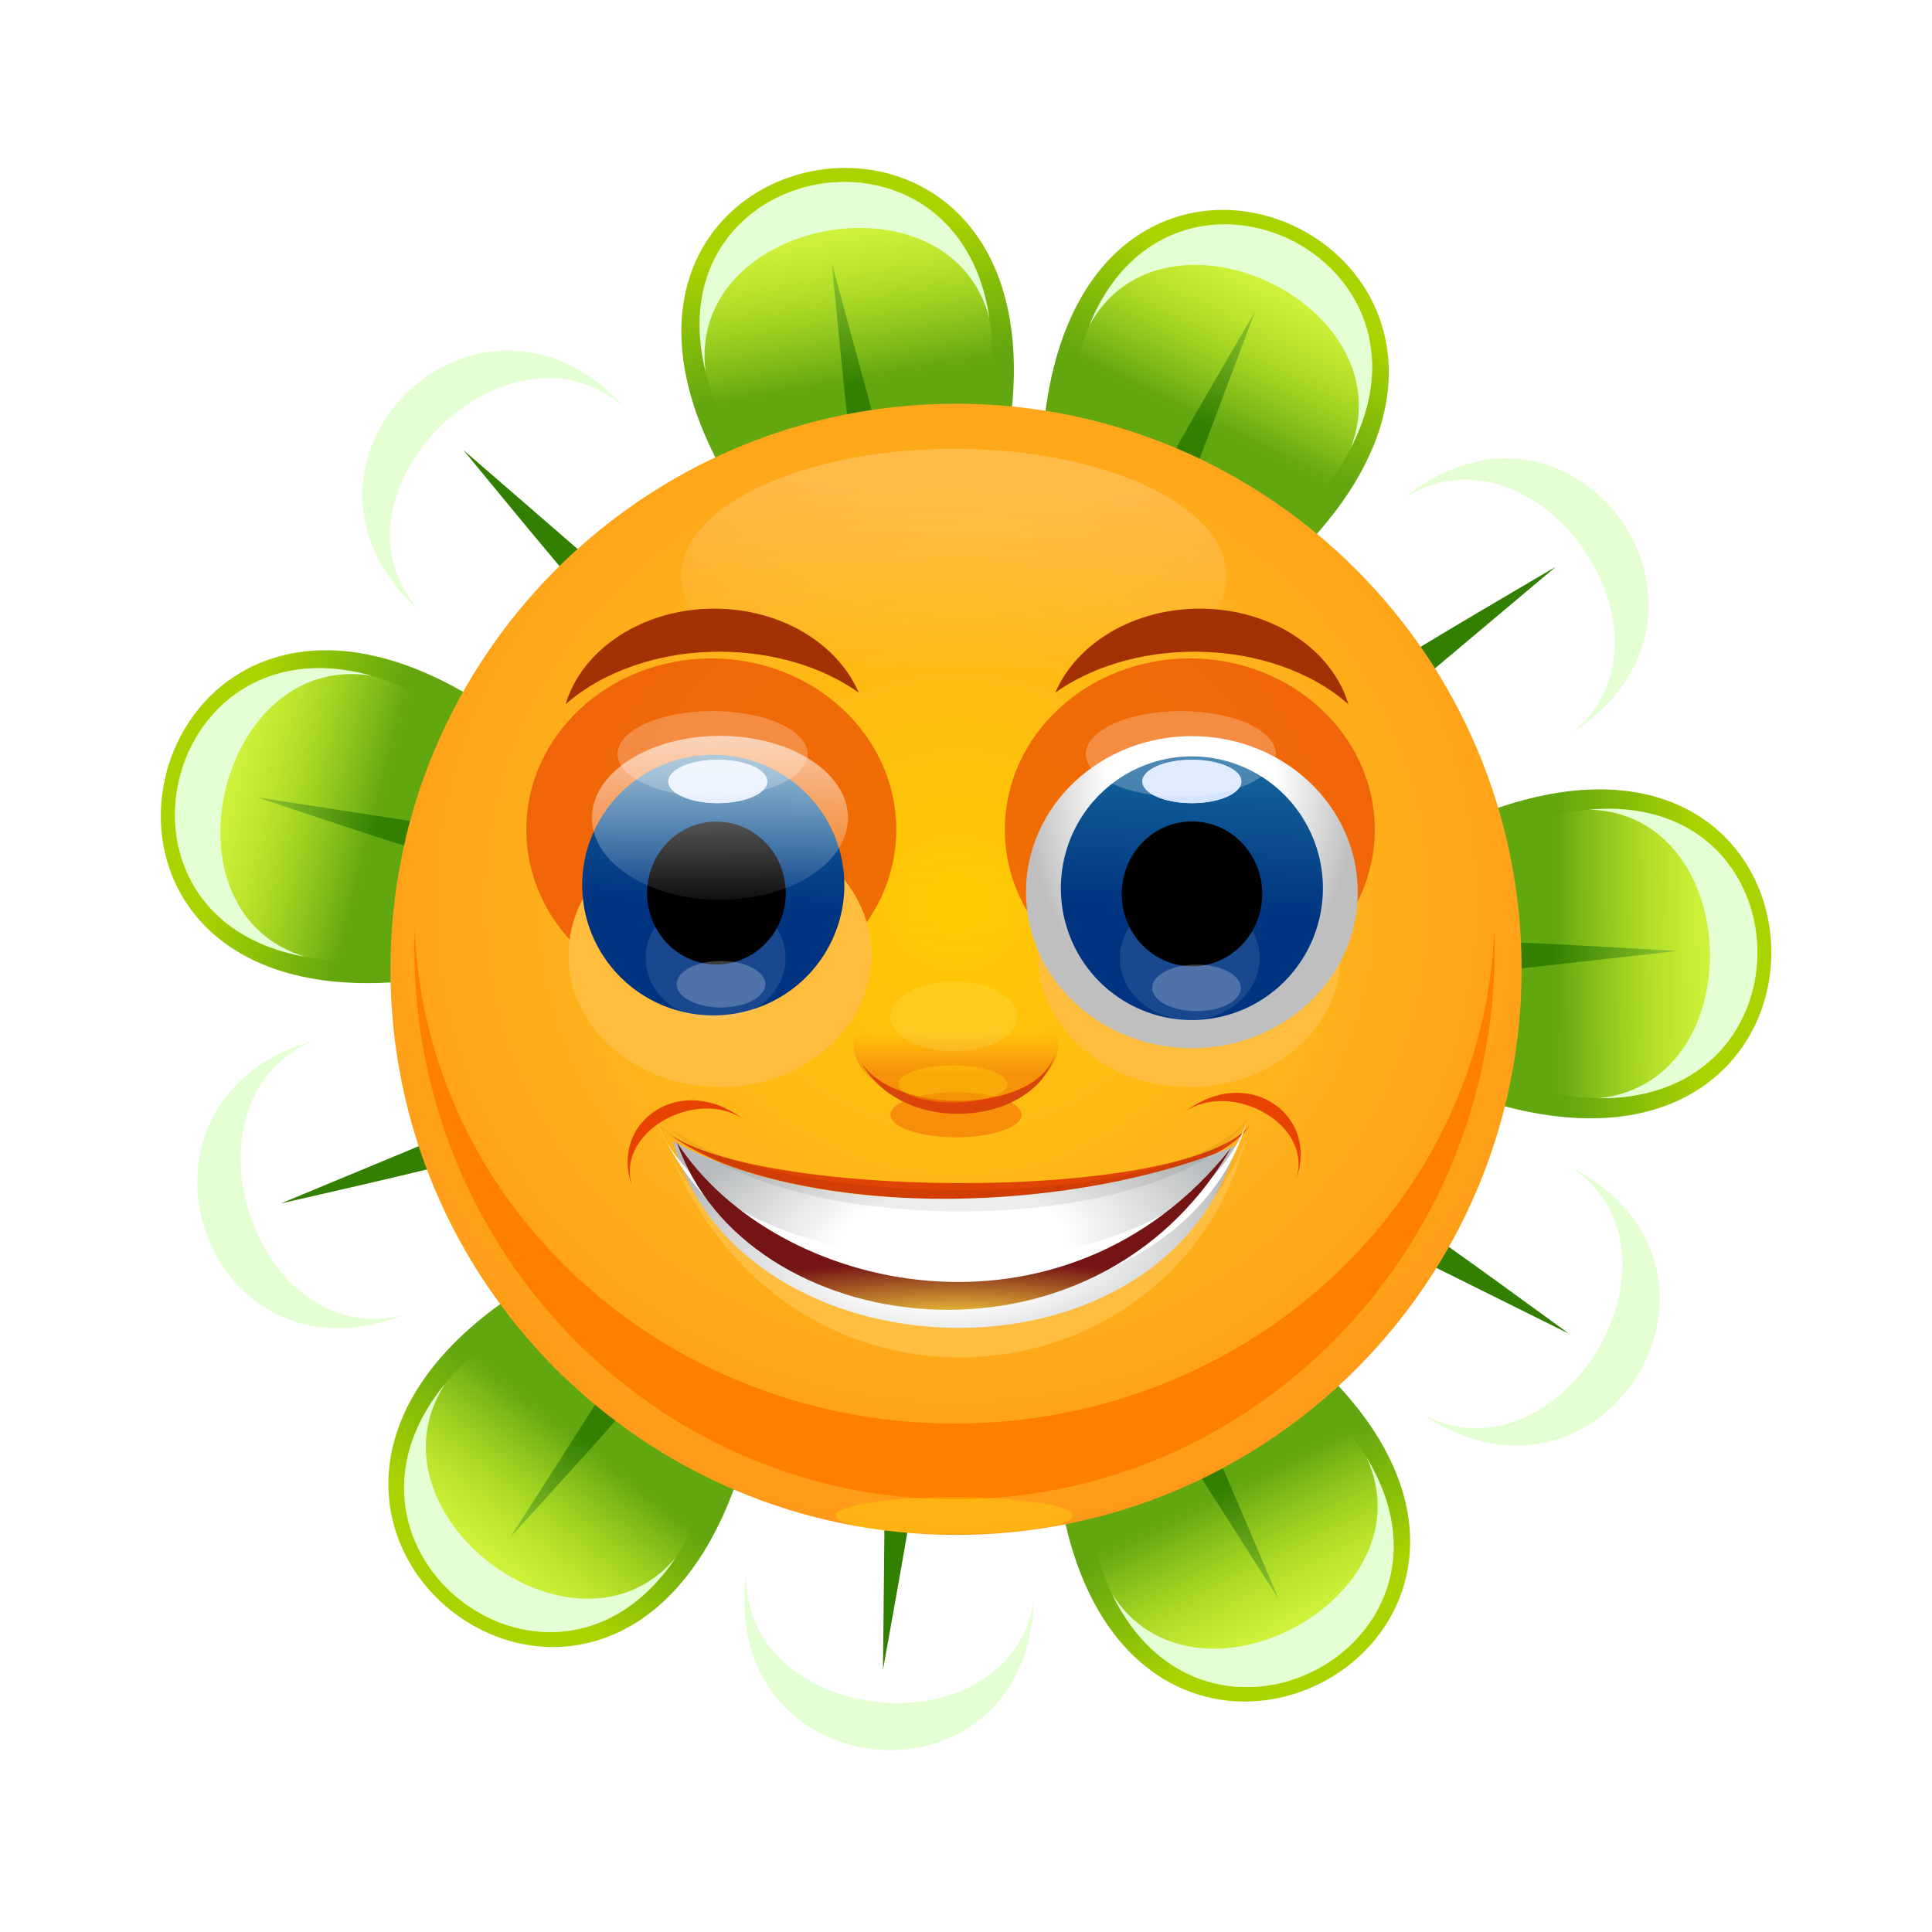 <svg:svg xmlns:dc="http://purl.org/dc/elements/1.1/" xmlns:ns1="http://sodipodi.sourceforge.net/DTD/sodipodi-0.dtd" xmlns:ns2="http://www.inkscape.org/namespaces/inkscape" xmlns:ns3="http://www.w3.org/1999/xlink" xmlns:ns5="http://creativecommons.org/ns#" xmlns:rdf="http://www.w3.org/1999/02/22-rdf-syntax-ns#" xmlns:svg="http://www.w3.org/2000/svg" height="1849.267" id="svg4248" version="1.1" viewBox="-143.873 -150.231 1849.267 1849.267" width="1849.267" ns1:docname="flower-smiley.svg" ns2:version="0.48.2 r9819">
  <svg:defs id="defs4250">
    <svg:linearGradient id="linearGradient3940">
      <svg:stop id="stop3942" offset="0" style="stop-color:#ffcb00;stop-opacity:1" />
      <svg:stop id="stop3945" offset=".5" style="stop-color:#ffb41b;stop-opacity:1" />
      <svg:stop id="stop3947" offset="1" style="stop-color:#ff9518;stop-opacity:1" />
    </svg:linearGradient>
    <svg:linearGradient gradientUnits="userSpaceOnUse" id="linearGradient6550" x1="827.28" x2="826.66" y1="349.27" y2="396.47" ns2:collect="always" ns3:href="#linearGradient4691" />
    <svg:linearGradient id="linearGradient4691">
      <svg:stop id="stop4693" offset="0" style="stop-color:#aad400" />
      <svg:stop id="stop4695" offset="1" style="stop-color:#62a610" />
    </svg:linearGradient>
    <svg:linearGradient gradientUnits="userSpaceOnUse" id="linearGradient6552" x1="829.96" x2="827.08" y1="325.29" y2="398.79" ns2:collect="always" ns3:href="#linearGradient4675" />
    <svg:linearGradient id="linearGradient4675" ns2:collect="always">
      <svg:stop id="stop4677" offset="0" style="stop-color:#ddff55" />
      <svg:stop id="stop4679" offset="1" style="stop-color:#ddff55;stop-opacity:0" />
    </svg:linearGradient>
    <svg:filter color-interpolation-filters="sRGB" id="filter4687" ns2:collect="always">
      <svg:feGaussianBlur id="feGaussianBlur4689" stdDeviation="2.873" ns2:collect="always" />
    </svg:filter>
    <svg:filter color-interpolation-filters="sRGB" height="1.302" id="filter4744" width="1.172" x="-.086" y="-.151" ns2:collect="always">
      <svg:feGaussianBlur id="feGaussianBlur4746" stdDeviation="3.441" ns2:collect="always" />
    </svg:filter>
    <svg:radialGradient cx="827.556" cy="561.459" fx="827.556" fy="561.459" gradientTransform="matrix(1.254 -.008 .008 1.203 -213.93 -90.712)" gradientUnits="userSpaceOnUse" id="radialGradient4083" r="187.96" ns2:collect="always" ns3:href="#linearGradient3940" />
    <svg:linearGradient id="linearGradient3942">
      <svg:stop id="stop3944" offset="0" style="stop-color:#ffaf00" />
      <svg:stop id="stop3972" offset=".5" style="stop-color:#ff9500" />
      <svg:stop id="stop3946" offset="1" style="stop-color:#e84200" />
    </svg:linearGradient>
    <svg:filter color-interpolation-filters="sRGB" height="1.361" id="filter4149" width="1.33" x="-.165" y="-.18" ns2:collect="always">
      <svg:feGaussianBlur id="feGaussianBlur4151" stdDeviation="7.577" ns2:collect="always" />
    </svg:filter>
    <svg:filter color-interpolation-filters="sRGB" height="1.446" id="filter4281" width="1.168" x="-.084" y="-.223" ns2:collect="always">
      <svg:feGaussianBlur id="feGaussianBlur4283" stdDeviation="2.914" ns2:collect="always" />
    </svg:filter>
    <svg:radialGradient cx="12.845" cy="464.4" gradientTransform="matrix(1 .007 -.018 1.5 8.243 -234.99)" gradientUnits="userSpaceOnUse" id="radialGradient4085" r="72.87" ns2:collect="always" ns3:href="#linearGradient3846" />
    <svg:linearGradient id="linearGradient3846">
      <svg:stop id="stop3848" offset="0" style="stop-color:#ffffff" />
      <svg:stop id="stop3852" offset=".5" style="stop-color:#ffffff" />
      <svg:stop id="stop3850" offset="1" style="stop-color:#bfbfbf" />
    </svg:linearGradient>
    <svg:linearGradient gradientUnits="userSpaceOnUse" id="linearGradient4087" x1="16.178" x2="11.32" y1="443.85" y2="526.66" ns2:collect="always" ns3:href="#linearGradient3790" />
    <svg:linearGradient id="linearGradient3790">
      <svg:stop id="stop3792" offset="0" style="stop-color:#14649b" />
      <svg:stop id="stop3794" offset="1" style="stop-color:#003380" />
    </svg:linearGradient>
    <svg:filter color-interpolation-filters="sRGB" height="2.188" id="filter3820" width="1.699" x="-.349" y="-.594" ns2:collect="always">
      <svg:feGaussianBlur id="feGaussianBlur3822" stdDeviation="6.742" ns2:collect="always" />
    </svg:filter>
    <svg:filter color-interpolation-filters="sRGB" height="1.803" id="filter3834" width="1.472" x="-.236" y="-.401" ns2:collect="always">
      <svg:feGaussianBlur id="feGaussianBlur3836" stdDeviation="4.557" ns2:collect="always" />
    </svg:filter>
    <svg:linearGradient gradientUnits="userSpaceOnUse" id="linearGradient4093" x1="833.97" x2="831.84" y1="451.69" y2="515.71" ns2:collect="always">
      <svg:stop id="stop3995" offset="0" style="stop-color:#ffffff" />
      <svg:stop id="stop3997" offset="1" style="stop-color:#ffffff;stop-opacity:0" />
    </svg:linearGradient>
    <svg:filter color-interpolation-filters="sRGB" height="1.41" id="filter3968" width="1.191" x="-.096" y="-.205" ns2:collect="always">
      <svg:feGaussianBlur id="feGaussianBlur3970" stdDeviation="7.217" ns2:collect="always" />
    </svg:filter>
    <svg:filter color-interpolation-filters="sRGB" id="filter3989" ns2:collect="always">
      <svg:feGaussianBlur id="feGaussianBlur3991" stdDeviation="7.443" ns2:collect="always" />
    </svg:filter>
    <svg:linearGradient gradientUnits="userSpaceOnUse" id="linearGradient4095" x1="834.95" x2="834.95" y1="634.89" y2="621.27" ns2:collect="always">
      <svg:stop id="stop4055" offset="0" style="stop-color:#e84200" />
      <svg:stop id="stop4057" offset="1" style="stop-color:#e84200;stop-opacity:0" />
    </svg:linearGradient>
    <svg:filter color-interpolation-filters="sRGB" height="1.737" id="filter4075" width="1.404" x="-.202" y="-.368" ns2:collect="always">
      <svg:feGaussianBlur id="feGaussianBlur4077" stdDeviation="3.553" ns2:collect="always" />
    </svg:filter>
    <svg:filter color-interpolation-filters="sRGB" height="2.795" id="filter4117" width="1.617" x="-.308" y="-.897" ns2:collect="always">
      <svg:feGaussianBlur id="feGaussianBlur4119" stdDeviation="5.602" ns2:collect="always" />
    </svg:filter>
    <svg:linearGradient gradientUnits="userSpaceOnUse" id="linearGradient4105" x1="747.85" x2="749.06" y1="469.89" y2="601.23" ns2:collect="always" ns3:href="#linearGradient4289" />
    <svg:linearGradient id="linearGradient4289" ns2:collect="always">
      <svg:stop id="stop4291" offset="0" style="stop-color:#ffffff" />
      <svg:stop id="stop4293" offset="1" style="stop-color:#ffffff;stop-opacity:0" />
    </svg:linearGradient>
    <svg:filter color-interpolation-filters="sRGB" height="2.239" id="filter4201" width="1.467" x="-.234" y="-.619" ns2:collect="always">
      <svg:feGaussianBlur id="feGaussianBlur4203" stdDeviation="8.084" ns2:collect="always" />
    </svg:filter>
    <svg:radialGradient cx="933.71" cy="417.92" gradientTransform="matrix(.423 .249 -.144 .245 624.31 291.61)" gradientUnits="userSpaceOnUse" id="radialGradient4172" r="62.655" ns2:collect="always" ns3:href="#linearGradient3942" />
    <svg:filter color-interpolation-filters="sRGB" height="1.527" id="filter5661" width="1.404" x="-.202" y="-.263" ns2:collect="always">
      <svg:feGaussianBlur id="feGaussianBlur5663" stdDeviation="3.802" ns2:collect="always" />
    </svg:filter>
    <svg:radialGradient cx="933.71" cy="417.92" gradientTransform="matrix(-.423 .249 .144 .245 1035.1 294.61)" gradientUnits="userSpaceOnUse" id="radialGradient4174" r="62.655" ns2:collect="always" ns3:href="#linearGradient3942" />
    <svg:filter color-interpolation-filters="sRGB" height="1.565" id="filter4237" width="1.433" x="-.217" y="-.283" ns2:collect="always">
      <svg:feGaussianBlur id="feGaussianBlur4239" stdDeviation="4.079" ns2:collect="always" />
    </svg:filter>
    <svg:filter color-interpolation-filters="sRGB" id="filter4605" ns2:collect="always">
      <svg:feGaussianBlur id="feGaussianBlur4607" stdDeviation="2.716" ns2:collect="always" />
    </svg:filter>
    <svg:radialGradient cx="825.04" cy="708.11" gradientTransform="matrix(4.809 -.307 .164 2.576 -1675.7 -558.8)" gradientUnits="userSpaceOnUse" id="radialGradient4176" r="104.8" ns2:collect="always">
      <svg:stop id="stop4549" offset="0" style="stop-color:#ffffff" />
      <svg:stop id="stop4553" offset=".39" style="stop-color:#ffffff" />
      <svg:stop id="stop4551" offset="1" style="stop-color:#b8bbbd" />
    </svg:radialGradient>
    <svg:filter color-interpolation-filters="sRGB" height="1.421" id="filter4569" width="1.073" x="-.037" y="-.211" ns2:collect="always">
      <svg:feGaussianBlur id="feGaussianBlur4571" stdDeviation="3.36" ns2:collect="always" />
    </svg:filter>
    <svg:filter color-interpolation-filters="sRGB" id="filter4579" ns2:collect="always">
      <svg:feGaussianBlur id="feGaussianBlur4581" stdDeviation="0.644" ns2:collect="always" />
    </svg:filter>
    <svg:radialGradient cx="827.659" cy="737.308" fx="827.659" fy="737.308" gradientTransform="matrix(4.653,0,0,0.849,-1436,517.581)" gradientUnits="userSpaceOnUse" id="radialGradient4952" r="119.07" ns2:collect="always">
      <svg:stop id="stop4948" offset="0" style="stop-color:#efc23d" />
      <svg:stop id="stop4950" offset="1" style="stop-color:#741414" />
    </svg:radialGradient>
    <svg:filter color-interpolation-filters="sRGB" height="2.106" id="filter5828" width="1.581" x="-.29" y="-.553" ns2:collect="always">
      <svg:feGaussianBlur id="feGaussianBlur5830" stdDeviation="27.38" ns2:collect="always" />
    </svg:filter>
    <svg:filter color-interpolation-filters="sRGB" height="2.689" id="filter5854" width="1.887" x="-.443" y="-.845" ns2:collect="always">
      <svg:feGaussianBlur id="feGaussianBlur5856" stdDeviation="41.805" ns2:collect="always" />
    </svg:filter>
    <svg:linearGradient gradientUnits="userSpaceOnUse" id="linearGradient3957" x1="16.178" x2="11.32" y1="443.85" y2="526.66" ns2:collect="always" ns3:href="#linearGradient3790" />
    <svg:filter height="1.575" id="filter4003" width="1.188" x="-0.094" y="-0.288" ns2:collect="always">
      <svg:feGaussianBlur id="feGaussianBlur4005" stdDeviation="17.716" ns2:collect="always" />
    </svg:filter>
    <svg:filter height="1.575" id="filter4007" width="1.188" x="-0.094" y="-0.288" ns2:collect="always">
      <svg:feGaussianBlur id="feGaussianBlur4009" stdDeviation="17.716" ns2:collect="always" />
    </svg:filter>
  </svg:defs>
  <ns1:namedview bordercolor="#666666" borderopacity="1.0" fit-margin-bottom="30" fit-margin-left="30" fit-margin-right="30" fit-margin-top="30" id="base" pagecolor="#ffffff" showgrid="false" ns2:current-layer="g5858" ns2:cx="-120.37475" ns2:cy="649.19875" ns2:document-units="px" ns2:pageopacity="0.0" ns2:pageshadow="2" ns2:window-height="838" ns2:window-maximized="1" ns2:window-width="1600" ns2:window-x="-8" ns2:window-y="-8" ns2:zoom="0.12374369" />
  <svg:g id="layer1" transform="translate(432.28 296.32)" ns2:groupmode="layer" ns2:label="Layer 1">
    <svg:g id="g5858" transform="matrix(.619 0 0 .619 -1160.3 150.55)">
      <svg:g id="g6358" transform="matrix(4.226 1.949 -1.949 4.226 89.196 -3604.1)">
        <svg:path d="m777.56 418.71c-40.232-123.79 136.91-122.75 97.486 0" id="path6360" style="fill:url(#linearGradient6550)" ns1:nodetypes="cc" ns2:connector-curvature="0" />
        <svg:path d="m820.89 418.71c0-6.19 5.416-61.122 5.416-61.122l4.642 64.217z" id="path6362" style="fill:#338000" ns2:connector-curvature="0" />
        <svg:path d="m783.39 410.97c-35.414-107.21 120.52-106.31 85.81 0" id="path6364" style="filter:url(#filter4687);fill:url(#linearGradient6552)" ns1:nodetypes="cc" ns2:connector-curvature="0" />
        <svg:path d="m826.03 330.91c-24.859-0.093-49.658 17.87-47.812 54.094 3.212-51.446 92.692-50.938 95.969 0.5 1.764-36.239-23.225-54.5-48.156-54.594z" id="path6366" style="filter:url(#filter4744);fill:#e5ffd5" ns2:connector-curvature="0" />
      </svg:g>
      <svg:g id="g6368" transform="matrix(2.73 3.768 -3.768 2.73 2441 -4177.9)">
        <svg:path d="m777.56 418.71c-40.232-123.79 136.91-122.75 97.486 0" id="path6370" style="fill:url(#linearGradient6550)" ns1:nodetypes="cc" ns2:connector-curvature="0" />
        <svg:path d="m820.89 418.71c0-6.19 5.416-61.122 5.416-61.122l4.642 64.217z" id="path6372" style="fill:#338000" ns2:connector-curvature="0" />
        <svg:path d="m783.39 410.97c-35.414-107.21 120.52-106.31 85.81 0" id="path6374" style="filter:url(#filter4687);fill:url(#linearGradient6552)" ns1:nodetypes="cc" ns2:connector-curvature="0" />
        <svg:path d="m826.03 330.91c-24.859-0.093-49.658 17.87-47.812 54.094 3.212-51.446 92.692-50.938 95.969 0.5 1.764-36.239-23.225-54.5-48.156-54.594z" id="path6376" style="filter:url(#filter4744);fill:#e5ffd5" ns2:connector-curvature="0" />
      </svg:g>
      <svg:g id="g6378" transform="matrix(.181 4.65 -4.65 .181 5050.2 -3401.1)">
        <svg:path d="m777.56 418.71c-40.232-123.79 136.91-122.75 97.486 0" id="path6380" style="fill:url(#linearGradient6550)" ns1:nodetypes="cc" ns2:connector-curvature="0" />
        <svg:path d="m820.89 418.71c0-6.19 5.416-61.122 5.416-61.122l4.642 64.217z" id="path6382" style="fill:#338000" ns2:connector-curvature="0" />
        <svg:path d="m783.39 410.97c-35.414-107.21 120.52-106.31 85.81 0" id="path6384" style="filter:url(#filter4687);fill:url(#linearGradient6552)" ns1:nodetypes="cc" ns2:connector-curvature="0" />
        <svg:path d="m826.03 330.91c-24.859-0.093-49.658 17.87-47.812 54.094 3.212-51.446 92.692-50.938 95.969 0.5 1.764-36.239-23.225-54.5-48.156-54.594z" id="path6386" style="filter:url(#filter4744);fill:#e5ffd5" ns2:connector-curvature="0" />
      </svg:g>
      <svg:g id="g6388" transform="matrix(-2.365 4.008 -4.008 -2.365 6757.2 -1368.4)">
        <svg:path d="m777.56 418.71c-40.232-123.79 136.91-122.75 97.486 0" id="path6390" style="fill:url(#linearGradient6550)" ns1:nodetypes="cc" ns2:connector-curvature="0" />
        <svg:path d="m820.89 418.71c0-6.19 5.416-61.122 5.416-61.122l4.642 64.217z" id="path6392" style="fill:#338000" ns2:connector-curvature="0" />
        <svg:path d="m783.39 410.97c-35.414-107.21 120.52-106.31 85.81 0" id="path6394" style="filter:url(#filter4687);fill:url(#linearGradient6552)" ns1:nodetypes="cc" ns2:connector-curvature="0" />
        <svg:path d="m826.03 330.91c-24.859-0.093-49.658 17.87-47.812 54.094 3.212-51.446 92.692-50.938 95.969 0.5 1.764-36.239-23.225-54.5-48.156-54.594z" id="path6396" style="filter:url(#filter4744);fill:#e5ffd5" ns2:connector-curvature="0" />
      </svg:g>
      <svg:g id="g6398" transform="matrix(-4.093 2.215 -2.215 -4.093 7094.8 1141)">
        <svg:path d="m777.56 418.71c-40.232-123.79 136.91-122.75 97.486 0" id="path6400" style="fill:url(#linearGradient6550)" ns1:nodetypes="cc" ns2:connector-curvature="0" />
        <svg:path d="m820.89 418.71c0-6.19 5.416-61.122 5.416-61.122l4.642 64.217z" id="path6402" style="fill:#338000" ns2:connector-curvature="0" />
        <svg:path d="m783.39 410.97c-35.414-107.21 120.52-106.31 85.81 0" id="path6404" style="filter:url(#filter4687);fill:url(#linearGradient6552)" ns1:nodetypes="cc" ns2:connector-curvature="0" />
        <svg:path d="m826.03 330.91c-24.859-0.093-49.658 17.87-47.812 54.094 3.212-51.446 92.692-50.938 95.969 0.5 1.764-36.239-23.225-54.5-48.156-54.594z" id="path6406" style="filter:url(#filter4744);fill:#e5ffd5" ns2:connector-curvature="0" />
      </svg:g>
      <svg:g id="g6408" transform="matrix(-4.638 -.382 .382 -4.638 6004.9 3591.1)">
        <svg:path d="m777.56 418.71c-40.232-123.79 136.91-122.75 97.486 0" id="path6410" style="fill:url(#linearGradient6550)" ns1:nodetypes="cc" ns2:connector-curvature="0" />
        <svg:path d="m820.89 418.71c0-6.19 5.416-61.122 5.416-61.122l4.642 64.217z" id="path6412" style="fill:#338000" ns2:connector-curvature="0" />
        <svg:path d="m783.39 410.97c-35.414-107.21 120.52-106.31 85.81 0" id="path6414" style="filter:url(#filter4687);fill:url(#linearGradient6552)" ns1:nodetypes="cc" ns2:connector-curvature="0" />
        <svg:path d="m826.03 330.91c-24.859-0.093-49.658 17.87-47.812 54.094 3.212-51.446 92.692-50.938 95.969 0.5 1.764-36.239-23.225-54.5-48.156-54.594z" id="path6416" style="filter:url(#filter4744);fill:#e5ffd5" ns2:connector-curvature="0" />
      </svg:g>
      <svg:g id="g6418" transform="matrix(-3.727 -2.786 2.786 -3.727 3816.2 5047.3)">
        <svg:path d="m777.56 418.71c-40.232-123.79 136.91-122.75 97.486 0" id="path6420" style="fill:url(#linearGradient6550)" ns1:nodetypes="cc" ns2:connector-curvature="0" />
        <svg:path d="m820.89 418.71c0-6.19 5.416-61.122 5.416-61.122l4.642 64.217z" id="path6422" style="fill:#338000" ns2:connector-curvature="0" />
        <svg:path d="m783.39 410.97c-35.414-107.21 120.52-106.31 85.81 0" id="path6424" style="filter:url(#filter4687);fill:url(#linearGradient6552)" ns1:nodetypes="cc" ns2:connector-curvature="0" />
        <svg:path d="m826.03 330.91c-24.859-0.093-49.658 17.87-47.812 54.094 3.212-51.446 92.692-50.938 95.969 0.5 1.764-36.239-23.225-54.5-48.156-54.594z" id="path6426" style="filter:url(#filter4744);fill:#e5ffd5" ns2:connector-curvature="0" />
      </svg:g>
      <svg:g id="g6428" transform="matrix(-1.47 -4.415 4.415 -1.47 1013.9 5070.1)">
        <svg:path d="m777.56 418.71c-40.232-123.79 136.91-122.75 97.486 0" id="path6430" style="fill:url(#linearGradient6550)" ns1:nodetypes="cc" ns2:connector-curvature="0" />
        <svg:path d="m820.89 418.71c0-6.19 5.416-61.122 5.416-61.122l4.642 64.217z" id="path6432" style="fill:#338000" ns2:connector-curvature="0" />
        <svg:path d="m783.39 410.97c-35.414-107.21 120.52-106.31 85.81 0" id="path6434" style="filter:url(#filter4687);fill:url(#linearGradient6552)" ns1:nodetypes="cc" ns2:connector-curvature="0" />
        <svg:path d="m826.03 330.91c-24.859-0.093-49.658 17.87-47.812 54.094 3.212-51.446 92.692-50.938 95.969 0.5 1.764-36.239-23.225-54.5-48.156-54.594z" id="path6436" style="filter:url(#filter4744);fill:#e5ffd5" ns2:connector-curvature="0" />
      </svg:g>
      <svg:g id="g6438" transform="matrix(1.041 -4.535 4.535 1.041 -1140.1 3643.4)">
        <svg:path d="m777.56 418.71c-40.232-123.79 136.91-122.75 97.486 0" id="path6440" style="fill:url(#linearGradient6550)" ns1:nodetypes="cc" ns2:connector-curvature="0" />
        <svg:path d="m820.89 418.71c0-6.19 5.416-61.122 5.416-61.122l4.642 64.217z" id="path6442" style="fill:#338000" ns2:connector-curvature="0" />
        <svg:path d="m783.39 410.97c-35.414-107.21 120.52-106.31 85.81 0" id="path6444" style="filter:url(#filter4687);fill:url(#linearGradient6552)" ns1:nodetypes="cc" ns2:connector-curvature="0" />
        <svg:path d="m826.03 330.91c-24.859-0.093-49.658 17.87-47.812 54.094 3.212-51.446 92.692-50.938 95.969 0.5 1.764-36.239-23.225-54.5-48.156-54.594z" id="path6446" style="filter:url(#filter4744);fill:#e5ffd5" ns2:connector-curvature="0" />
      </svg:g>
      <svg:g id="g6448" transform="matrix(3.294 -3.287 3.287 3.294 -2237.1 1269.3)">
        <svg:path d="m777.56 418.71c-40.232-123.79 136.91-122.75 97.486 0" id="path6450" style="fill:url(#linearGradient6550)" ns1:nodetypes="cc" ns2:connector-curvature="0" />
        <svg:path d="m820.89 418.71c0-6.19 5.416-61.122 5.416-61.122l4.642 64.217z" id="path6452" style="fill:#338000" ns2:connector-curvature="0" />
        <svg:path d="m783.39 410.97c-35.414-107.21 120.52-106.31 85.81 0" id="path6454" style="filter:url(#filter4687);fill:url(#linearGradient6552)" ns1:nodetypes="cc" ns2:connector-curvature="0" />
        <svg:path d="m826.03 330.91c-24.859-0.093-49.658 17.87-47.812 54.094 3.212-51.446 92.692-50.938 95.969 0.5 1.764-36.239-23.225-54.5-48.156-54.594z" id="path6456" style="filter:url(#filter4744);fill:#e5ffd5" ns2:connector-curvature="0" />
      </svg:g>
      <svg:g id="g6458" transform="matrix(4.567 -.892 .892 4.567 -1862.7 -1453.4)">
        <svg:path d="m777.56 418.71c-40.232-123.79 136.91-122.75 97.486 0" id="path6460" style="fill:url(#linearGradient6550)" ns1:nodetypes="cc" ns2:connector-curvature="0" />
        <svg:path d="m820.89 418.71c0-6.19 5.416-61.122 5.416-61.122l4.642 64.217z" id="path6462" style="fill:#338000" ns2:connector-curvature="0" />
        <svg:path d="m783.39 410.97c-35.414-107.21 120.52-106.31 85.81 0" id="path6464" style="filter:url(#filter4687);fill:url(#linearGradient6552)" ns1:nodetypes="cc" ns2:connector-curvature="0" />
        <svg:path d="m826.03 330.91c-24.859-0.093-49.658 17.87-47.812 54.094 3.212-51.446 92.692-50.938 95.969 0.5 1.764-36.239-23.225-54.5-48.156-54.594z" id="path6466" style="filter:url(#filter4744);fill:#e5ffd5" ns2:connector-curvature="0" />
      </svg:g>
      <svg:path d="m1016.1 600.16c0 103.81-84.155 187.96-187.96 187.96-103.81 0-187.96-84.155-187.96-187.96 0-103.81 84.155-187.96 187.96-187.96 103.81 0 187.96 84.155 187.96 187.96z" id="path6470" style="fill:url(#radialGradient4083)" transform="matrix(4.653 0 0 4.653 -1431.3 -2258.3)" ns1:cx="828.13513" ns1:cy="600.1568" ns1:rx="187.96489" ns1:ry="187.96489" ns1:type="arc" />
      <svg:path d="m804.98 551.12c0 27.833-24.698 50.396-55.164 50.396s-55.164-22.563-55.164-50.396 24.698-50.396 55.164-50.396 55.164 22.563 55.164 50.396z" id="path6472" style="opacity:.819;filter:url(#filter4149);fill:#e84200" transform="matrix(5.185 0 0 5.252 -1104.3 -2576.3)" ns1:cx="749.81647" ns1:cy="551.1225" ns1:rx="55.163609" ns1:ry="50.396381" ns1:type="arc" />
      <svg:path d="m804.98 551.12c0 27.833-24.698 50.396-55.164 50.396s-55.164-22.563-55.164-50.396 24.698-50.396 55.164-50.396 55.164 22.563 55.164 50.396z" id="path6474" style="opacity:.819;filter:url(#filter4149);fill:#e84200" transform="matrix(5.185 0 0 5.252 -1844.2 -2576.3)" ns1:cx="749.81647" ns1:cy="551.1225" ns1:rx="55.163609" ns1:ry="50.396381" ns1:type="arc" />
      <svg:path d="m867.64 723.42c0 8.651-18.599 15.664-41.543 15.664s-41.543-7.013-41.543-15.664c0-8.651 18.599-15.664 41.543-15.664s41.543 7.013 41.543 15.664z" id="path6476" style="filter:url(#filter4281);fill:#ffbd3d" transform="matrix(5.636 0 0 13.033 -1873 -8916.2)" ns1:cx="826.09204" ns1:cy="723.42365" ns1:rx="41.542965" ns1:ry="15.66374" ns1:type="arc" />
      <svg:g id="g6478" transform="matrix(3.306 0 0 2.46 2728.2 -907.58)" ns2:transform-center-y="11.518762">
        <svg:path d="m 85.81,512.304 c 0,40.245 -32.625,72.87 -72.87,72.87 -40.245,0 -72.87,-32.625 -72.87,-72.87 0,-40.245 32.625,-72.87 72.87,-72.87 40.245,0 72.87,32.625 72.87,72.87 z" id="path6480" style="fill:url(#radialGradient4085)" transform="matrix(1.065 0 0 1.346 3.921 -151.95)" ns1:cx="12.939611" ns1:cy="512.30365" ns1:rx="72.870445" ns1:ry="72.870445" ns1:type="arc" />
        <svg:path d="m 85.81,512.304 a 72.87,72.87 0 1 1 -145.741,0 72.87,72.87 0 1 1 145.741,0 z" id="path6482" style="fill:url(#linearGradient3957)" transform="matrix(0.841,0,0,1.137,6.823,-47.362)" ns1:cx="12.939611" ns1:cy="512.30365" ns1:rx="72.870445" ns1:ry="72.870445" ns1:type="arc" />
        <svg:path d="m 35.414,459.864 c 0,7.522 -10.367,13.621 -23.155,13.621 -12.788,0 -23.155,-6.098 -23.155,-13.621 0,-7.522 10.367,-13.621 23.155,-13.621 12.788,0 23.155,6.098 23.155,13.621 z" id="path6484" style="fill:#d5e5ff" transform="translate(5.448 8.172)" ns1:cx="12.258579" ns1:cy="459.86417" ns1:rx="23.155094" ns1:ry="13.620644" ns1:type="arc" />
        <svg:path d="m 35.414,459.864 c 0,7.522 -10.367,13.621 -23.155,13.621 -12.788,0 -23.155,-6.098 -23.155,-13.621 0,-7.522 10.367,-13.621 23.155,-13.621 12.788,0 23.155,6.098 23.155,13.621 z" id="path6486" style="opacity:.345;filter:url(#filter3820);fill:#d5e5ff" transform="matrix(1.412 0 0 2.85 -.599 -731.57)" ns1:cx="12.258579" ns1:cy="459.86417" ns1:rx="23.155094" ns1:ry="13.620644" ns1:type="arc" />
        <svg:path d="m 49.034,538.183 c 0,26.705 -12.501,48.353 -27.922,48.353 -15.421,0 -27.922,-21.649 -27.922,-48.353 0,-26.705 12.501,-48.353 27.922,-48.353 15.421,0 27.922,21.649 27.922,48.353 z" id="path6490" style="fill:#000000" transform="matrix(1.177 0 0 .942 -7.094 31.708)" ns1:cx="21.111998" ns1:cy="538.18286" ns1:rx="27.922319" ns1:ry="48.353287" ns1:type="arc" />
        <svg:path d="m 35.414,459.864 c 0,7.522 -10.367,13.621 -23.155,13.621 -12.788,0 -23.155,-6.098 -23.155,-13.621 0,-7.522 10.367,-13.621 23.155,-13.621 12.788,0 23.155,6.098 23.155,13.621 z" id="path6488" style="filter:url(#filter3834);fill:#d5e5ff" transform="translate(5.448 8.172)" ns1:cx="12.258579" ns1:cy="459.86417" ns1:rx="23.155094" ns1:ry="13.620644" ns1:type="arc" />
      </svg:g>
      <svg:path d="m2270.2 667.62c57.544 127.89 270.78 112.24 304.24 0-34.953 96.211-267.81 90.24-304.24 0z" id="path6496" style="fill:#d3460d" ns1:nodetypes="ccc" ns2:connector-curvature="0" />
      <svg:path d="m867.64 723.42c0 8.651-18.599 15.664-41.543 15.664s-41.543-7.013-41.543-15.664c0-8.651 18.599-15.664 41.543-15.664s41.543 7.013 41.543 15.664z" id="path6498" style="filter:url(#filter4281);fill:#ffbd3d" transform="matrix(5.636 0 0 13.033 -2598.9 -8916.2)" ns1:cx="826.09204" ns1:cy="723.42365" ns1:rx="41.542965" ns1:ry="15.66374" ns1:type="arc" />
      <svg:path d="m85.81 512.3c0 40.245-32.625 72.87-72.87 72.87s-72.87-32.625-72.87-72.87 32.625-72.87 72.87-72.87 72.87 32.625 72.87 72.87z" id="path6502" style="fill:url(#radialGradient4085)" transform="matrix(3.523 0 0 3.31 2008 -1281.3)" ns1:cx="12.939611" ns1:cy="512.30365" ns1:rx="72.870445" ns1:ry="72.870445" ns1:type="arc" />
      <svg:path d="m 85.81,512.304 a 72.87,72.87 0 1 1 -145.741,0 72.87,72.87 0 1 1 145.741,0 z" id="path6504" style="fill:url(#linearGradient4087)" transform="matrix(2.781,0,0,2.765,2010.675,-1012.451)" ns1:cx="12.939611" ns1:cy="512.30365" ns1:rx="72.870445" ns1:ry="72.870445" ns1:type="arc" />
      <svg:path d="m35.414 459.86c0 7.522-10.367 13.621-23.155 13.621s-23.155-6.098-23.155-13.621c0-7.522 10.367-13.621 23.155-13.621s23.155 6.098 23.155 13.621z" id="path6506" style="fill:#d5e5ff" transform="matrix(3.306 0 0 2.46 2013.1 -887.48)" ns1:cx="12.258579" ns1:cy="459.86417" ns1:rx="23.155094" ns1:ry="13.620644" ns1:type="arc" />
      <svg:path d="m35.414 459.86c0 7.522-10.367 13.621-23.155 13.621s-23.155-6.098-23.155-13.621c0-7.522 10.367-13.621 23.155-13.621s23.155 6.098 23.155 13.621z" id="path6508" style="opacity:.345;filter:url(#filter3820);fill:#d5e5ff" transform="matrix(4.668 0 0 7.01 1993.1 -2706.9)" ns1:cx="12.258579" ns1:cy="459.86417" ns1:rx="23.155094" ns1:ry="13.620644" ns1:type="arc" />
      <svg:path d="m49.034 538.18c0 26.705-12.501 48.353-27.922 48.353s-27.922-21.649-27.922-48.353c0-26.705 12.501-48.353 27.922-48.353s27.922 21.649 27.922 48.353z" id="path6490-1" style="fill:#000000" transform="matrix(3.839 0 0 2.285 1970.5 -813.41)" ns1:cx="21.111998" ns1:cy="538.18286" ns1:rx="27.922319" ns1:ry="48.353287" ns1:type="arc" />
      <svg:path d="m35.414 459.86c0 7.522-10.367 13.621-23.155 13.621s-23.155-6.098-23.155-13.621c0-7.522 10.367-13.621 23.155-13.621s23.155 6.098 23.155 13.621z" id="path6510" style="filter:url(#filter3834);fill:#d5e5ff" transform="matrix(3.306 0 0 2.46 2013.1 -887.48)" ns1:cx="12.258579" ns1:cy="459.86417" ns1:rx="23.155094" ns1:ry="13.620644" ns1:type="arc" />
      <svg:path d="m909.86 483.02c0 23.32-40.553 42.224-90.577 42.224s-90.577-18.904-90.577-42.224 40.553-42.224 90.577-42.224 90.577 18.904 90.577 42.224z" id="path6514" style="opacity:.447;filter:url(#filter3968);fill:url(#linearGradient4093)" transform="matrix(4.653 0 0 4.653 -1393.3 -2321.6)" ns1:cx="819.28174" ns1:cy="483.01929" ns1:rx="90.577278" ns1:ry="42.223995" ns1:type="arc" />
      <svg:path d="m641.64 586.66c-0.078 2.22-0.125 4.448-0.125 6.688 0 103.81 84.159 187.97 187.97 187.97s187.97-84.159 187.97-187.97c0-2.239-0.047-4.467-0.125-6.688-3.533 93.77-86.279 168.78-187.84 168.78s-184.31-75.011-187.84-168.78z" id="path6516" style="filter:url(#filter3989);fill:#ff7f00" transform="matrix(4.444 0 0 4.533 -1266.5 -2187.8)" ns2:connector-curvature="0" />
      <svg:path d="m862.19 625.35c0 10.908-15.245 19.75-34.052 19.75-18.806 0-34.052-8.842-34.052-19.75s15.245-19.75 34.052-19.75c18.806 0 34.052 8.842 34.052 19.75z" id="path6518" style="opacity:.363;fill:url(#linearGradient4095)" transform="matrix(4.653 0 0 4.653 -1431.3 -2258.3)" ns1:cx="828.13513" ns1:cy="625.35498" ns1:rx="34.051609" ns1:ry="19.749933" ns1:type="arc" />
      <svg:path d="m848.57 615.82c0 6.394-9.452 11.578-21.112 11.578s-21.112-5.183-21.112-11.578c0-6.394 9.452-11.578 21.112-11.578s21.112 5.183 21.112 11.578z" id="path6520" style="opacity:.363;filter:url(#filter4075);fill:#fffaad" transform="matrix(4.653 0 0 4.653 -1431.3 -2258.3)" ns1:cx="827.4541" ns1:cy="615.82056" ns1:rx="21.111998" ns1:ry="11.577547" ns1:type="arc" />
      <svg:path d="m849.93 648.51c0 4.137-9.757 7.491-21.793 7.491s-21.793-3.354-21.793-7.491 9.757-7.491 21.793-7.491 21.793 3.354 21.793 7.491z" id="path6522" style="opacity:.606;filter:url(#filter4117);fill:#e84200" transform="matrix(4.653 0 0 4.653 -1431.3 -2258.3)" ns1:cx="828.13513" ns1:cy="648.51007" ns1:rx="21.79303" ns1:ry="7.491354" ns1:type="arc" />
      <svg:path d="m792.72 556.57c0 20.311-19.819 36.776-44.267 36.776s-44.267-16.465-44.267-36.776 19.819-36.776 44.267-36.776 44.267 16.465 44.267 36.776z" id="path6532" style="fill:url(#linearGradient4105)" transform="matrix(4.472 0 0 3.447 -1290.1 -1618.5)" ns1:cx="748.45435" ns1:cy="556.57074" ns1:rx="44.267094" ns1:ry="36.775738" ns1:type="arc" />
      <svg:path d="m792.72 556.57c0 20.311-19.819 36.776-44.267 36.776s-44.267-16.465-44.267-36.776 19.819-36.776 44.267-36.776 44.267 16.465 44.267 36.776z" id="path6534" style="fill:url(#linearGradient4105)" transform="matrix(4.345 0 0 3.447 -463.81 -1618.5)" ns1:cx="748.45435" ns1:cy="556.57074" ns1:rx="44.267094" ns1:ry="36.775738" ns1:type="arc" />
      <svg:g id="g4157" transform="matrix(.894 0 0 .828 262.81 123.67)">
        <svg:path d="m867.64 723.42c0 8.651-18.599 15.664-41.543 15.664s-41.543-7.013-41.543-15.664c0-8.651 18.599-15.664 41.543-15.664s41.543 7.013 41.543 15.664z" id="path6492" style="opacity:.819;filter:url(#filter4201);fill:#ffbd3d" transform="matrix(3.371 0 0 2.019 -355.89 -343.84)" ns1:cx="826.09204" ns1:cy="723.42365" ns1:rx="41.542965" ns1:ry="15.66374" ns1:type="arc" />
        <svg:path d="m1902.6 788.05c193.01 195.91 908.23 171.93 1020.5 0-117.24 147.38-898.27 138.24-1020.5 0z" id="path6494" style="fill:#e04405" ns1:nodetypes="ccc" ns2:connector-curvature="0" />
        <svg:path d="m909.6 651c23.936-22.453 52.51-1.517 43.511 25.121 6.817-23.352-27.218-41.309-43.511-25.121z" id="path6528" style="filter:url(#filter5661);fill:url(#radialGradient4172)" transform="matrix(4.653 0 0 4.653 -1431.3 -2258.3)" ns1:nodetypes="ccc" ns2:connector-curvature="0" />
        <svg:path d="m749.81 654c-23.936-22.453-52.51-1.517-43.511 25.121-6.817-23.352 27.218-41.309 43.511-25.121z" id="path6530" style="filter:url(#filter4237);fill:url(#radialGradient4174)" transform="matrix(4.653 0 0 4.653 -1431.3 -2258.3)" ns1:nodetypes="ccc" ns2:connector-curvature="0" />
        <svg:path d="m716.45 654.64c41.478 132 195.17 115.84 219.29 0-25.194 99.304-193.03 93.141-219.29 0z" id="path6536" style="filter:url(#filter4605);fill:#ffbe3f" transform="matrix(4.653 0 0 4.653 -1431.3 -2258.3)" ns1:nodetypes="ccc" ns2:connector-curvature="0" />
        <svg:path d="m1925.6 816.69c254.27 152.26 700.9 132.49 975.33 7.561-131.32 472.81-864.16 439.38-975.33-7.561z" id="path6538" style="fill:url(#radialGradient4176)" ns1:nodetypes="ccc" ns2:connector-curvature="0" />
        <svg:path d="m716.45 650.79c41.478 54.324 195.17 47.675 219.29 0-25.194 40.869-193.03 38.332-219.29 0z" id="path6540" style="opacity:.159;filter:url(#filter4569);fill:#000000" transform="matrix(4.653 0 0 4.653 -1431.3 -2258.3)" ns1:nodetypes="ccc" ns2:connector-curvature="0" />
        <svg:path d="m716.45 650.79c41.478 54.324 195.17 47.675 219.29 0-25.194 40.869-193.03 38.332-219.29 0z" id="path6542" style="opacity:.159;filter:url(#filter4569);fill:#000000" transform="matrix(4.653 0 0 4.653 -1431.3 -2258.3)" ns1:nodetypes="ccc" ns2:connector-curvature="0" />
        <svg:path d="m716.45 650.79c41.478 54.324 195.17 47.675 219.29 0-25.194 40.869-193.03 38.332-219.29 0z" id="path6544" style="opacity:.159;filter:url(#filter4569);fill:#000000" transform="matrix(4.653 0 0 4.653 -1431.3 -2258.3)" ns1:nodetypes="ccc" ns2:connector-curvature="0" />
        <svg:path d="m716.45 650.79c41.478 54.324 195.17 47.675 219.29 0-25.194 40.869-193.03 38.332-219.29 0z" id="path6546" style="filter:url(#filter4579);fill:#ffffff" transform="matrix(4.653 0 0 8.702 -1436 -4881.9)" ns1:nodetypes="ccc" ns2:connector-curvature="0" />
        <svg:path d="m 1932.612,819.407 c 170.352,283.872 671.37,401.347 958.379,9.854 -238.657,448.177 -841.657,359.009 -958.379,-9.854 z" id="path6548" style="fill:url(#radialGradient4952)" ns1:nodetypes="ccc" ns2:connector-curvature="0" />
      </svg:g>
      <svg:path d="m2200.5 546.07c0 32.804-50.653 59.397-113.14 59.397-62.484 0-113.14-26.593-113.14-59.397s50.653-59.397 113.14-59.397c62.484 0 113.14 26.593 113.14 59.397z" id="path5766" style="opacity:.487;filter:url(#filter5828);fill:#ffffff" transform="matrix(.606 0 0 .606 793.65 226.39)" ns1:cx="2087.3792" ns1:cy="546.07373" ns1:rx="113.13708" ns1:ry="59.396969" ns1:type="arc" />
      <svg:path d="m2200.5 546.07c0 32.804-50.653 59.397-113.14 59.397-62.484 0-113.14-26.593-113.14-59.397s50.653-59.397 113.14-59.397c62.484 0 113.14 26.593 113.14 59.397z" id="path5832" style="opacity:.487;filter:url(#filter5828);fill:#ffffff" transform="matrix(.606 0 0 .606 1529 232.04)" ns1:cx="2087.3792" ns1:cy="546.07373" ns1:rx="113.13708" ns1:ry="59.396969" ns1:type="arc" />
      <svg:path d="m2200.5 546.07c0 32.804-50.653 59.397-113.14 59.397-62.484 0-113.14-26.593-113.14-59.397s50.653-59.397 113.14-59.397c62.484 0 113.14 26.593 113.14 59.397z" id="path5834" style="opacity:.487;filter:url(#filter5828);fill:#ffff00" transform="matrix(.745 0 0 .48 862.08 449.35)" ns1:cx="2087.3792" ns1:cy="546.07373" ns1:rx="113.13708" ns1:ry="59.396969" ns1:type="arc" />
      <svg:path d="m2200.5 546.07c0 32.804-50.653 59.397-113.14 59.397-62.484 0-113.14-26.593-113.14-59.397s50.653-59.397 113.14-59.397c62.484 0 113.14 26.593 113.14 59.397z" id="path5836" style="opacity:.487;filter:url(#filter5828);fill:#ffffff" transform="matrix(1.298 0 0 1.117 -663.83 -408.72)" ns1:cx="2087.3792" ns1:cy="546.07373" ns1:rx="113.13708" ns1:ry="59.396969" ns1:type="arc" />
      <svg:path d="m2200.5 546.07c0 32.804-50.653 59.397-113.14 59.397-62.484 0-113.14-26.593-113.14-59.397s50.653-59.397 113.14-59.397c62.484 0 113.14 26.593 113.14 59.397z" id="path5838" style="opacity:.487;filter:url(#filter5828);fill:#ffffff" transform="matrix(1.298 0 0 1.117 60.249 -408.72)" ns1:cx="2087.3792" ns1:cy="546.07373" ns1:rx="113.13708" ns1:ry="59.396969" ns1:type="arc" />
      <svg:path d="m2200.5 546.07c0 32.804-50.653 59.397-113.14 59.397-62.484 0-113.14-26.593-113.14-59.397s50.653-59.397 113.14-59.397c62.484 0 113.14 26.593 113.14 59.397z" id="path5840" style="opacity:.487;filter:url(#filter5854);fill:#ffff00" transform="matrix(1.622 0 0 .48 -966.51 1116.9)" ns1:cx="2087.3792" ns1:cy="546.07373" ns1:rx="113.13708" ns1:ry="59.396969" ns1:type="arc" />
      <svg:path d="m 2048.189,-23.447 c -111.252,0 -204.55,62.955 -229.847,147.81 56.107,-49.535 141.878,-81.22 238.044,-81.22 83.826,0 159.779,24.078 215.053,63.063 -32.395,-75.516 -120.102,-129.652 -223.25,-129.652 z" id="path3964" style="color:#000000;fill:#a33104;fill-opacity:1;fill-rule:nonzero;stroke:none;stroke-width:2;marker:none;visibility:visible;display:inline;overflow:visible;enable-background:accumulate;filter:url(#filter4003)" ns2:connector-curvature="0" />
      <svg:path d="m 2798.921,-23.447 c 111.252,0 204.55,62.955 229.847,147.81 -56.107,-49.535 -141.878,-81.22 -238.044,-81.22 -83.826,0 -159.779,24.078 -215.053,63.063 32.395,-75.516 120.102,-129.652 223.25,-129.652 z" id="path3969" style="color:#000000;fill:#a33104;fill-opacity:1;fill-rule:nonzero;stroke:none;stroke-width:2;marker:none;visibility:visible;display:inline;overflow:visible;enable-background:accumulate;filter:url(#filter4007)" ns2:connector-curvature="0" />
    </svg:g>
  </svg:g>
</svg:svg>